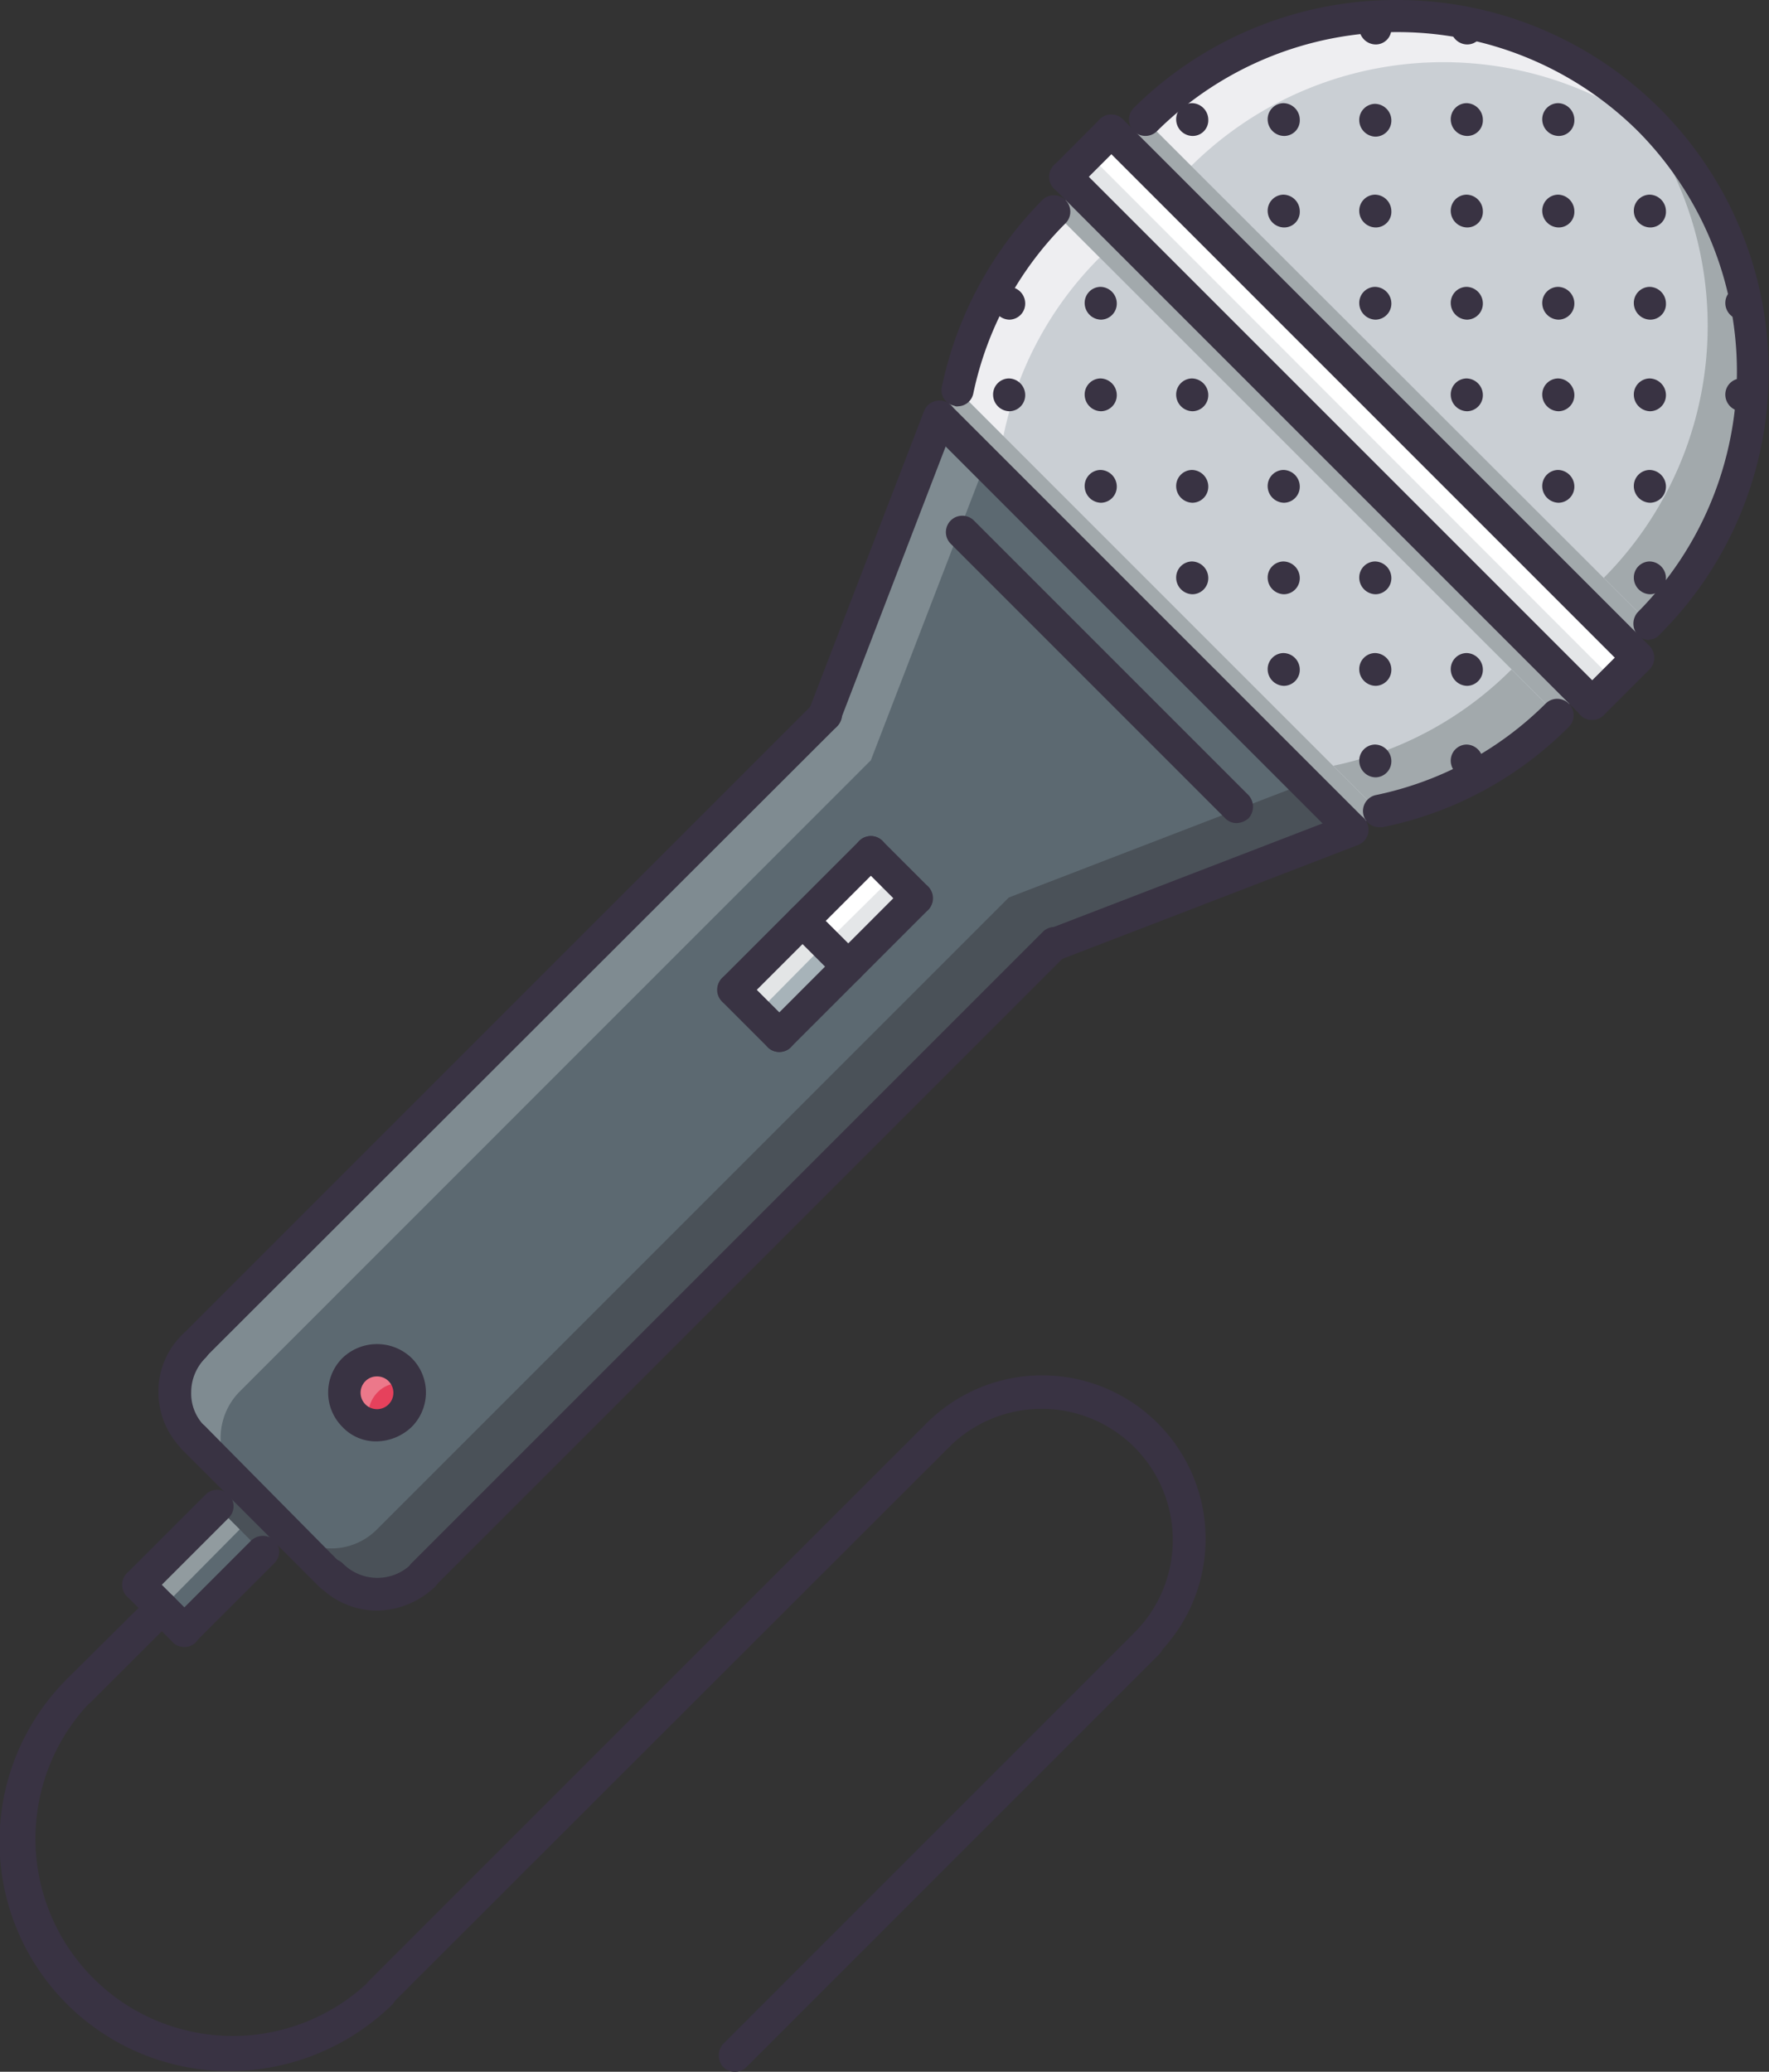 <svg xmlns="http://www.w3.org/2000/svg" xmlns:xlink="http://www.w3.org/1999/xlink" viewBox="0 0 20.494 24">
  <rect x="0" y="0" width="20.494" height="24" fill="#333333" stroke="none"/>
  <defs>
    <style>
      .cls-1 {
        fill: #e6415c;
      }

      .cls-2 {
        fill: #ec788a;
      }

      .cls-3 {
        fill: #e4e6e8;
      }

      .cls-4 {
        fill: #a7b3b9;
      }

      .cls-5 {
        fill: #5c6971;
      }

      .cls-6 {
        fill: #fff;
      }

      .cls-7 {
        fill: #7f8b91;
      }

      .cls-8 {
        fill: #ceccc9;
      }

      .cls-9 {
        fill: #4a5158;
      }

      .cls-10 {
        fill: #cacfd4;
      }

      .cls-11 {
        fill: #eeeef1;
      }

      .cls-12 {
        clip-path: url(#clip-path);
      }

      .cls-13 {
        fill: #a2a9ac;
      }

      .cls-14 {
        fill: #c2c1c0;
      }

      .cls-15 {
        fill: #393343;
      }

      .cls-16 {
        clip-path: url(#clip-path-3);
      }

      .cls-17 {
        fill: #a5a6a3;
      }

      .cls-18 {
        fill: #656a6f;
      }

      .cls-19 {
        fill: #3c4048;
      }

      .cls-20 {
        fill: #7f8789;
      }

      .cls-21 {
        fill: #b9bbbb;
      }

      .cls-22 {
        fill: #e3e5e6;
      }

      .cls-23 {
        fill: #cfd1d1;
      }

      .cls-24 {
        fill: #919b9f;
      }

      .cls-25 {
        fill: #838b8e;
      }
    </style>
    <clipPath id="clip-path">
      <rect id="Rectangle_447" data-name="Rectangle 447" width="20.495" height="24"/>
    </clipPath>
    <clipPath id="clip-path-3">
      <path id="Tracé_2396" data-name="Tracé 2396" d="M35.369,218.091h0l.261-.261h0l-.261.261m.071-.451-.34-.34h0l.34.34" transform="translate(-35.1 -217.3)"/>
    </clipPath>
  </defs>
  <g id="Karaoké_icon" data-name="Karaoké icon" transform="translate(0)">
    <path id="Tracé_2333" data-name="Tracé 2333" class="cls-1" d="M51.087,199.257a.375.375,0,1,1-.53,0,.382.382,0,0,1,.53,0" transform="translate(-46.458 -183.391)"/>
    <path id="Tracé_2334" data-name="Tracé 2334" class="cls-2" d="M50.685,199.836a.338.338,0,0,1-.166-.087l-.008-.008h0a.377.377,0,0,1-.111-.269.372.372,0,0,1,.111-.261.377.377,0,0,1,.269-.111.406.406,0,0,1,.269.111.377.377,0,0,1,.095.174.4.4,0,0,0-.1-.016.346.346,0,0,0-.253.1.376.376,0,0,0-.1.364" transform="translate(-46.412 -183.345)"/>
    <path id="Tracé_2335" data-name="Tracé 2335" class="cls-3" d="M118.821,125.33l-.791.8-.53-.53.791-.8.53.53" transform="translate(-108.202 -114.925)"/>
    <path id="Tracé_2336" data-name="Tracé 2336" class="cls-4" d="M107.4,135.691l.8-.791.53.53-.8.791-.53-.53" transform="translate(-98.901 -124.225)"/>
    <path id="Tracé_2337" data-name="Tracé 2337" class="cls-5" d="M28.134,72.753a.375.375,0,1,0-.53,0,.382.382,0,0,0,.53,0m4.4-4.4.8-.8.8-.8-.53-.53-.8.8-.8.8.53.53m6.631-2.382L35.715,67.3,28.4,74.62a.75.75,0,0,1-1.06,0l-1.591-1.59a.75.75,0,0,1,0-1.06l7.319-7.319,1.329-3.45,4.772,4.772" transform="translate(-23.505 -56.357)"/>
    <path id="Tracé_2338" data-name="Tracé 2338" class="cls-6" d="M26.352,204.96l-.53-.53a.743.743,0,0,1-.222-.53.743.743,0,0,0,.222.53l.522.522.008.008h0" transform="translate(-23.574 -187.765)"/>
    <path id="Tracé_2339" data-name="Tracé 2339" class="cls-7" d="M26.244,73.352l-.522-.522a.743.743,0,0,1-.222-.53.73.73,0,0,1,.222-.53l7.319-7.319L34.37,61l.53.53-1.329,3.45L26.252,72.3a.763.763,0,0,0-.008,1.052" transform="translate(-23.482 -56.173)"/>
    <path id="Tracé_2340" data-name="Tracé 2340" class="cls-8" d="M42.86,145.641a.736.736,0,0,1-.522-.214.745.745,0,0,0,1.052-.008L50.71,138.1l-7.319,7.319a.743.743,0,0,1-.53.222m-.53-.214h0l-.53-.53h0l.008.008.522.522h0" transform="translate(-38.492 -127.172)"/>
    <path id="Tracé_2341" data-name="Tracé 2341" class="cls-9" d="M42.952,124a.736.736,0,0,1-.522-.214l-.008-.008h0l-.522-.522a.745.745,0,0,0,1.052-.008l7.319-7.319,3.45-1.329.53.53L50.8,116.46h0l-7.319,7.319a.743.743,0,0,1-.53.222" transform="translate(-38.584 -105.532)"/>
    <path id="Tracé_2342" data-name="Tracé 2342" class="cls-3" d="M162.631,25.393l-.53.53-.135-.135-5.832-5.832L156,19.83l.53-.53.135.127,5.832,5.832.135.135" transform="translate(-143.656 -17.773)"/>
    <path id="Tracé_2343" data-name="Tracé 2343" class="cls-10" d="M145.114,33.432l-.261.269a4.089,4.089,0,0,1-2.065,1.116l-.317.214L137.7,30.259l.214-.324a4.089,4.089,0,0,1,1.116-2.065l.269-.269,5.816,5.832" transform="translate(-126.804 -25.416)"/>
    <path id="Tracé_2344" data-name="Tracé 2344" class="cls-6" d="M140.2,33.065h0A4.089,4.089,0,0,1,141.316,31h0a4.089,4.089,0,0,0-1.116,2.065" transform="translate(-129.106 -28.547)"/>
    <path id="Tracé_2345" data-name="Tracé 2345" class="cls-11" d="M140.73,33.6l-.53-.53A4.089,4.089,0,0,1,141.316,31l.53.53A4.089,4.089,0,0,0,140.73,33.6" transform="translate(-129.106 -28.547)"/>
    <path id="Tracé_2346" data-name="Tracé 2346" class="cls-8" d="M201.9,105.816h0a4.089,4.089,0,0,0,2.065-1.116h0a4.089,4.089,0,0,1-2.065,1.116" transform="translate(-185.924 -96.415)"/>
    <g id="Groupe_942" data-name="Groupe 942">
      <g id="Groupe_940" data-name="Groupe 940" class="cls-12">
        <path id="Tracé_2347" data-name="Tracé 2347" class="cls-13" d="M195.73,99.646l-.53-.53A4.089,4.089,0,0,0,197.265,98l.53.53a4.089,4.089,0,0,1-2.065,1.116h0" transform="translate(-179.754 -90.245)"/>
      </g>
      <g id="Groupe_941" data-name="Groupe 941" class="cls-12">
        <path id="Tracé_2348" data-name="Tracé 2348" class="cls-10" d="M170.5,9.412l-.269.269L164.4,3.849l.269-.269A4.124,4.124,0,0,1,170.5,9.412" transform="translate(-151.391 -2.187)"/>
      </g>
    </g>
    <path id="Tracé_2349" data-name="Tracé 2349" class="cls-6" d="M207.536,3.627l-.024-.024h0l-.008-.008A4.077,4.077,0,0,0,204.6,2.4h0a4.135,4.135,0,0,1,2.92,1.2c.008.008.008.016.016.024" transform="translate(-188.41 -2.21)"/>
    <path id="Tracé_2350" data-name="Tracé 2350" class="cls-11" d="M168.23,4.133l-.53-.53a4.146,4.146,0,0,1,5.832-.008c-.087-.087-.182-.166-.277-.245.079.095.158.2.229.3a4.145,4.145,0,0,0-5.254.483m5.325-.506-.024-.024h0c.016.008.016.016.024.024h0" transform="translate(-154.43 -2.21)"/>
    <path id="Tracé_2351" data-name="Tracé 2351" class="cls-8" d="M242.5,23.069c.079-.135.142-.269.206-.4a3.237,3.237,0,0,1-.206.4m.309-3.537a4.119,4.119,0,0,0-.91-1.432,4.119,4.119,0,0,1,.91,1.432" transform="translate(-222.759 -16.668)"/>
    <path id="Tracé_2352" data-name="Tracé 2352" class="cls-13" d="M235.33,23.708l-.53-.53a4.142,4.142,0,0,0,.483-5.254c.1.071.206.15.3.229h0c-.071-.087-.15-.174-.229-.253l.016.016a4.119,4.119,0,0,1,.91,1.432,4.208,4.208,0,0,1-.095,3.134c-.063.135-.127.269-.206.4a5.4,5.4,0,0,1-.649.823" transform="translate(-216.22 -16.484)"/>
    <path id="Tracé_2353" data-name="Tracé 2353" class="cls-8" d="M241.431,17.559c-.008,0-.008-.008,0,0-.008-.008-.008,0,0,0" transform="translate(-222.321 -16.166)"/>
    <path id="Tracé_2354" data-name="Tracé 2354" class="cls-14" d="M238.43,14.93c-.095-.079-.2-.158-.3-.229-.071-.1-.15-.206-.229-.3.095.079.19.158.277.245l.008.008h0l.024.024c.079.079.15.166.222.253" transform="translate(-219.075 -13.261)"/>
    <path id="Tracé_2355" data-name="Tracé 2355" class="cls-15" d="M145.59,42.38a.193.193,0,0,1-.19-.19.186.186,0,0,1,.182-.19h0a.193.193,0,0,1,.19.19.186.186,0,0,1-.182.19Z" transform="translate(-133.895 -38.677)"/>
    <path id="Tracé_2356" data-name="Tracé 2356" class="cls-15" d="M145.59,55.78a.193.193,0,0,1-.19-.19.186.186,0,0,1,.182-.19h0a.193.193,0,0,1,.19.19.186.186,0,0,1-.182.19Z" transform="translate(-133.895 -51.016)"/>
    <path id="Tracé_2357" data-name="Tracé 2357" class="cls-15" d="M158.99,42.38a.193.193,0,0,1-.19-.19.186.186,0,0,1,.182-.19h0a.193.193,0,0,1,.19.19.186.186,0,0,1-.182.19Z" transform="translate(-146.234 -38.677)"/>
    <path id="Tracé_2358" data-name="Tracé 2358" class="cls-15" d="M158.99,55.78a.193.193,0,0,1-.19-.19.186.186,0,0,1,.182-.19h0a.193.193,0,0,1,.19.19.186.186,0,0,1-.182.19Z" transform="translate(-146.234 -51.016)"/>
    <path id="Tracé_2359" data-name="Tracé 2359" class="cls-15" d="M158.99,69.18a.193.193,0,0,1-.19-.19.186.186,0,0,1,.182-.19h0a.193.193,0,0,1,.19.19.186.186,0,0,1-.182.19Z" transform="translate(-146.234 -63.356)"/>
    <path id="Tracé_2360" data-name="Tracé 2360" class="cls-15" d="M172.39,15.48a.193.193,0,0,1-.19-.19.186.186,0,0,1,.182-.19h0a.193.193,0,0,1,.19.19.181.181,0,0,1-.182.19Z" transform="translate(-158.574 -13.905)"/>
    <path id="Tracé_2361" data-name="Tracé 2361" class="cls-15" d="M172.39,55.78a.193.193,0,0,1-.19-.19.186.186,0,0,1,.182-.19h0a.193.193,0,0,1,.19.19.186.186,0,0,1-.182.19Z" transform="translate(-158.574 -51.016)"/>
    <path id="Tracé_2362" data-name="Tracé 2362" class="cls-15" d="M172.39,69.18a.193.193,0,0,1-.19-.19.186.186,0,0,1,.182-.19h0a.193.193,0,0,1,.19.19.186.186,0,0,1-.182.19Z" transform="translate(-158.574 -63.356)"/>
    <path id="Tracé_2363" data-name="Tracé 2363" class="cls-15" d="M172.39,82.58a.193.193,0,0,1-.19-.19.186.186,0,0,1,.182-.19h0a.193.193,0,0,1,.19.19.186.186,0,0,1-.182.19Z" transform="translate(-158.574 -75.696)"/>
    <path id="Tracé_2364" data-name="Tracé 2364" class="cls-15" d="M185.79,15.48a.193.193,0,0,1-.19-.19.186.186,0,0,1,.182-.19h0a.193.193,0,0,1,.19.19.181.181,0,0,1-.182.19Z" transform="translate(-170.914 -13.905)"/>
    <path id="Tracé_2365" data-name="Tracé 2365" class="cls-15" d="M185.79,28.88a.193.193,0,0,1-.19-.19.186.186,0,0,1,.182-.19h0a.193.193,0,0,1,.19.19.181.181,0,0,1-.182.19Z" transform="translate(-170.914 -26.245)"/>
    <path id="Tracé_2366" data-name="Tracé 2366" class="cls-15" d="M185.79,69.18a.193.193,0,0,1-.19-.19.186.186,0,0,1,.182-.19h0a.193.193,0,0,1,.19.19.186.186,0,0,1-.182.19Z" transform="translate(-170.914 -63.356)"/>
    <path id="Tracé_2367" data-name="Tracé 2367" class="cls-15" d="M185.79,82.58a.193.193,0,0,1-.19-.19.186.186,0,0,1,.182-.19h0a.193.193,0,0,1,.19.19.186.186,0,0,1-.182.19Z" transform="translate(-170.914 -75.696)"/>
    <path id="Tracé_2368" data-name="Tracé 2368" class="cls-15" d="M185.79,95.98a.193.193,0,0,1-.19-.19.186.186,0,0,1,.182-.19h0a.193.193,0,0,1,.19.19.186.186,0,0,1-.182.19Z" transform="translate(-170.914 -88.035)"/>
    <path id="Tracé_2369" data-name="Tracé 2369" class="cls-15" d="M199.19,2.08a.193.193,0,0,1-.19-.19.186.186,0,0,1,.182-.19h0a.193.193,0,0,1,.19.19.181.181,0,0,1-.182.19Z" transform="translate(-183.253 -1.565)"/>
    <path id="Tracé_2370" data-name="Tracé 2370" class="cls-15" d="M199.19,15.58a.193.193,0,0,1-.19-.19.186.186,0,0,1,.182-.19h0a.193.193,0,0,1,.19.19.186.186,0,0,1-.182.19Z" transform="translate(-183.253 -13.997)"/>
    <path id="Tracé_2371" data-name="Tracé 2371" class="cls-15" d="M199.19,28.88a.193.193,0,0,1-.19-.19.186.186,0,0,1,.182-.19h0a.193.193,0,0,1,.19.19.181.181,0,0,1-.182.19Z" transform="translate(-183.253 -26.245)"/>
    <path id="Tracé_2372" data-name="Tracé 2372" class="cls-15" d="M199.19,42.38a.193.193,0,0,1-.19-.19.186.186,0,0,1,.182-.19h0a.193.193,0,0,1,.19.19.186.186,0,0,1-.182.19Z" transform="translate(-183.253 -38.677)"/>
    <path id="Tracé_2373" data-name="Tracé 2373" class="cls-15" d="M199.19,82.58a.193.193,0,0,1-.19-.19.186.186,0,0,1,.182-.19h0a.193.193,0,0,1,.19.19.186.186,0,0,1-.182.19Z" transform="translate(-183.253 -75.696)"/>
    <path id="Tracé_2374" data-name="Tracé 2374" class="cls-15" d="M199.19,95.98a.193.193,0,0,1-.19-.19.186.186,0,0,1,.182-.19h0a.193.193,0,0,1,.19.19.186.186,0,0,1-.182.19Z" transform="translate(-183.253 -88.035)"/>
    <path id="Tracé_2375" data-name="Tracé 2375" class="cls-15" d="M199.19,109.38a.193.193,0,0,1-.19-.19.186.186,0,0,1,.182-.19h0a.193.193,0,0,1,.19.19.186.186,0,0,1-.182.19Z" transform="translate(-183.253 -100.375)"/>
    <path id="Tracé_2376" data-name="Tracé 2376" class="cls-15" d="M212.59,2.08a.193.193,0,0,1-.19-.19.186.186,0,0,1,.182-.19h0a.193.193,0,0,1,.19.19.181.181,0,0,1-.182.19Z" transform="translate(-195.593 -1.565)"/>
    <path id="Tracé_2377" data-name="Tracé 2377" class="cls-15" d="M212.59,15.48a.193.193,0,0,1-.19-.19.186.186,0,0,1,.182-.19h0a.193.193,0,0,1,.19.19.181.181,0,0,1-.182.19Z" transform="translate(-195.593 -13.905)"/>
    <path id="Tracé_2378" data-name="Tracé 2378" class="cls-15" d="M212.59,28.88a.193.193,0,0,1-.19-.19.186.186,0,0,1,.182-.19h0a.193.193,0,0,1,.19.19.181.181,0,0,1-.182.19Z" transform="translate(-195.593 -26.245)"/>
    <path id="Tracé_2379" data-name="Tracé 2379" class="cls-15" d="M212.59,42.38a.193.193,0,0,1-.19-.19.186.186,0,0,1,.182-.19h0a.193.193,0,0,1,.19.19.186.186,0,0,1-.182.19Z" transform="translate(-195.593 -38.677)"/>
    <path id="Tracé_2380" data-name="Tracé 2380" class="cls-15" d="M212.59,55.78a.193.193,0,0,1-.19-.19.186.186,0,0,1,.182-.19h0a.193.193,0,0,1,.19.19.186.186,0,0,1-.182.19Z" transform="translate(-195.593 -51.016)"/>
    <path id="Tracé_2381" data-name="Tracé 2381" class="cls-15" d="M212.59,95.98a.193.193,0,0,1-.19-.19.186.186,0,0,1,.182-.19h0a.193.193,0,0,1,.19.19.186.186,0,0,1-.182.19Z" transform="translate(-195.593 -88.035)"/>
    <path id="Tracé_2382" data-name="Tracé 2382" class="cls-15" d="M212.59,109.38a.193.193,0,0,1-.19-.19.186.186,0,0,1,.182-.19h0a.193.193,0,0,1,.19.19.186.186,0,0,1-.182.19Z" transform="translate(-195.593 -100.375)"/>
    <path id="Tracé_2383" data-name="Tracé 2383" class="cls-15" d="M225.99,15.48a.193.193,0,0,1-.19-.19.186.186,0,0,1,.182-.19h0a.193.193,0,0,1,.19.19.181.181,0,0,1-.182.19Z" transform="translate(-207.933 -13.905)"/>
    <path id="Tracé_2384" data-name="Tracé 2384" class="cls-15" d="M225.99,28.88a.193.193,0,0,1-.19-.19.186.186,0,0,1,.182-.19h0a.193.193,0,0,1,.19.19.181.181,0,0,1-.182.19Z" transform="translate(-207.933 -26.245)"/>
    <path id="Tracé_2385" data-name="Tracé 2385" class="cls-15" d="M225.99,42.38a.193.193,0,0,1-.19-.19.186.186,0,0,1,.182-.19h0a.193.193,0,0,1,.19.19.186.186,0,0,1-.182.19Z" transform="translate(-207.933 -38.677)"/>
    <path id="Tracé_2386" data-name="Tracé 2386" class="cls-15" d="M225.99,55.78a.193.193,0,0,1-.19-.19.186.186,0,0,1,.182-.19h0a.193.193,0,0,1,.19.19.186.186,0,0,1-.182.19Z" transform="translate(-207.933 -51.016)"/>
    <path id="Tracé_2387" data-name="Tracé 2387" class="cls-15" d="M225.99,69.18a.193.193,0,0,1-.19-.19.186.186,0,0,1,.182-.19h0a.193.193,0,0,1,.19.19.186.186,0,0,1-.182.19Z" transform="translate(-207.933 -63.356)"/>
    <path id="Tracé_2388" data-name="Tracé 2388" class="cls-15" d="M239.39,28.88a.193.193,0,0,1-.19-.19.186.186,0,0,1,.182-.19h0a.193.193,0,0,1,.19.19.181.181,0,0,1-.182.19Z" transform="translate(-220.272 -26.245)"/>
    <path id="Tracé_2389" data-name="Tracé 2389" class="cls-15" d="M239.39,42.38a.193.193,0,0,1-.19-.19.186.186,0,0,1,.182-.19h0a.193.193,0,0,1,.19.19.181.181,0,0,1-.182.19Z" transform="translate(-220.272 -38.677)"/>
    <path id="Tracé_2390" data-name="Tracé 2390" class="cls-15" d="M239.39,55.78a.193.193,0,0,1-.19-.19.186.186,0,0,1,.182-.19h0a.193.193,0,0,1,.19.19.186.186,0,0,1-.182.19Z" transform="translate(-220.272 -51.016)"/>
    <path id="Tracé_2391" data-name="Tracé 2391" class="cls-15" d="M239.39,69.18a.193.193,0,0,1-.19-.19.186.186,0,0,1,.182-.19h0a.193.193,0,0,1,.19.19.186.186,0,0,1-.182.19Z" transform="translate(-220.272 -63.356)"/>
    <path id="Tracé_2392" data-name="Tracé 2392" class="cls-15" d="M239.39,82.58a.193.193,0,0,1-.19-.19.186.186,0,0,1,.182-.19h0a.193.193,0,0,1,.19.19.186.186,0,0,1-.182.19Z" transform="translate(-220.272 -75.696)"/>
    <path id="Tracé_2393" data-name="Tracé 2393" class="cls-15" d="M252.79,42.38a.193.193,0,0,1-.19-.19.186.186,0,0,1,.182-.19h0a.193.193,0,0,1,.19.19.181.181,0,0,1-.182.19Z" transform="translate(-232.612 -38.677)"/>
    <path id="Tracé_2394" data-name="Tracé 2394" class="cls-15" d="M252.79,55.78a.193.193,0,0,1-.19-.19.186.186,0,0,1,.182-.19h0a.193.193,0,0,1,.19.19.181.181,0,0,1-.182.19Z" transform="translate(-232.612 -51.016)"/>
    <path id="Tracé_2395" data-name="Tracé 2395" class="cls-5" d="M21.471,217.3l.53.53-1.171,1.163-.53-.53,1.171-1.163" transform="translate(-18.694 -200.105)"/>
    <g id="Groupe_944" data-name="Groupe 944" transform="translate(2.777 17.195)">
      <g id="Groupe_943" data-name="Groupe 943" class="cls-16">
        <rect id="Rectangle_449" data-name="Rectangle 449" class="cls-8" width="0.53" height="0.791" transform="translate(0)"/>
      </g>
    </g>
    <path id="Tracé_2397" data-name="Tracé 2397" class="cls-9" d="M35.63,217.83h0l-.19-.19-.34-.34h0l.53.53h0" transform="translate(-32.323 -200.105)"/>
    <path id="Tracé_2398" data-name="Tracé 2398" class="cls-17" d="M41.8,224h0" transform="translate(-38.492 -206.275)"/>
    <path id="Tracé_2399" data-name="Tracé 2399" class="cls-9" d="M32.33,218.091l-.269-.269h0l-.261-.261h0l.261-.261.34.34.19.19-.261.261" transform="translate(-29.284 -200.105)"/>
    <path id="Tracé_2400" data-name="Tracé 2400" class="cls-8" d="M142.372,62.1h0l.317-.214h0l-.317.214m-.53-.53-2.651-2.651,2.651,2.651h0M137.6,57.324h0l.214-.324-.214.324" transform="translate(-126.712 -52.49)"/>
    <path id="Tracé_2401" data-name="Tracé 2401" class="cls-9" d="M142.372,65.879h0m-.53-.53-3.711-3.711h0l1.06,1.06,2.651,2.651h0M137.6,61.1h0" transform="translate(-126.712 -56.265)"/>
    <path id="Tracé_2402" data-name="Tracé 2402" class="cls-18" d="M138.13,61.63l-.53-.53.53.53h0" transform="translate(-126.712 -56.265)"/>
    <path id="Tracé_2403" data-name="Tracé 2403" class="cls-17" d="M191.73,115.33l-.53-.53h0l.53.53" transform="translate(-176.07 -105.716)"/>
    <path id="Tracé_2404" data-name="Tracé 2404" class="cls-19" d="M191.73,115.33l-.53-.53h0l.53.53h0" transform="translate(-176.07 -105.716)"/>
    <path id="Tracé_2405" data-name="Tracé 2405" class="cls-13" d="M142.372,62.2h0l-.53-.53-2.651-2.659-1.06-1.06-.53-.53h0l.206-.317,4.352,4.352h0l.53.53-.317.214" transform="translate(-126.712 -52.582)"/>
    <path id="Tracé_2406" data-name="Tracé 2406" class="cls-17" d="M201.9,118.8h0" transform="translate(-185.924 -109.399)"/>
    <path id="Tracé_2407" data-name="Tracé 2407" class="cls-20" d="M195.73,112.63l-.53-.53h0l.53.53h0" transform="translate(-179.754 -103.23)"/>
    <path id="Tracé_2408" data-name="Tracé 2408" class="cls-8" d="M160.4,33.432,154.569,27.6l-.269.269h0l.269-.269h0l5.832,5.832" transform="translate(-142.09 -25.416)"/>
    <path id="Tracé_2409" data-name="Tracé 2409" class="cls-21" d="M163.532,33.432,157.7,27.6h0l5.832,5.832h0" transform="translate(-145.221 -25.416)"/>
    <path id="Tracé_2410" data-name="Tracé 2410" class="cls-13" d="M160.132,33.7,154.3,27.869l.269-.269,5.832,5.832-.269.269" transform="translate(-142.09 -25.416)"/>
    <path id="Tracé_2411" data-name="Tracé 2411" class="cls-8" d="M170.232,23.693h0L164.4,17.861l5.832,5.832h0M164.4,17.861h0l.261-.261-.261.261" transform="translate(-151.391 -16.207)"/>
    <path id="Tracé_2412" data-name="Tracé 2412" class="cls-21" d="M170.232,26.74,164.4,20.9h0l5.832,5.832v.008" transform="translate(-151.391 -19.246)"/>
    <path id="Tracé_2413" data-name="Tracé 2413" class="cls-13" d="M170.232,23.693,164.4,17.861l.261-.261,5.84,5.832-.269.261" transform="translate(-151.391 -16.207)"/>
    <path id="Tracé_2414" data-name="Tracé 2414" class="cls-6" d="M159.661,19.3l6.1,6.093-.269.269-6.093-6.1Z" transform="translate(-146.787 -17.773)"/>
    <path id="Tracé_2415" data-name="Tracé 2415" class="cls-6" d="M117.761,125.86l-.261-.261.791-.8.269.269-.8.791" transform="translate(-108.202 -114.925)"/>
    <path id="Tracé_2416" data-name="Tracé 2416" class="cls-6" d="M107.4,135.691h0l.8-.791h0l.261.261h0l-.261-.261-.8.791" transform="translate(-98.901 -124.225)"/>
    <path id="Tracé_2417" data-name="Tracé 2417" class="cls-22" d="M107.669,135.96l-.269-.269.8-.791.261.261-.791.8" transform="translate(-98.901 -124.225)"/>
    <path id="Tracé_2418" data-name="Tracé 2418" class="cls-23" d="M107.4,135.691h0l.8-.791h0l-.8.791" transform="translate(-98.901 -124.225)"/>
    <path id="Tracé_2419" data-name="Tracé 2419" class="cls-6" d="M117.761,135.161l-.261-.261h0l.261.261h0" transform="translate(-108.202 -124.225)"/>
    <path id="Tracé_2420" data-name="Tracé 2420" class="cls-24" d="M20.569,221.771,20.3,221.5l.91-.9.261.261-.9.91" transform="translate(-18.694 -203.144)"/>
    <path id="Tracé_2421" data-name="Tracé 2421" class="cls-25" d="M32.061,220.861,31.8,220.6h0l.261.261h0" transform="translate(-29.284 -203.144)"/>
    <path id="Tracé_2422" data-name="Tracé 2422" class="cls-15" d="M199.728,103.811a.186.186,0,0,1-.182-.15.189.189,0,0,1,.142-.222,3.912,3.912,0,0,0,1.97-1.06.19.19,0,0,1,.269.269,4.228,4.228,0,0,1-2.16,1.163Z" transform="translate(-183.752 -94.228)"/>
    <path id="Tracé_2423" data-name="Tracé 2423" class="cls-15" d="M171.353,7.414a.185.185,0,0,1-.135-.055.2.2,0,0,1,0-.269,3.955,3.955,0,0,0,0-5.571,3.955,3.955,0,0,0-5.571,0,.19.19,0,0,1-.269-.269A4.31,4.31,0,0,1,168.433,0a4.3,4.3,0,0,1,4.3,4.3,4.285,4.285,0,0,1-1.258,3.046.165.165,0,0,1-.127.063Z" transform="translate(-152.243)"/>
    <path id="Tracé_2424" data-name="Tracé 2424" class="cls-15" d="M138.024,31.068a.071.071,0,0,1-.04-.008.183.183,0,0,1-.142-.222,4.348,4.348,0,0,1,1.163-2.16.19.19,0,0,1,.269.269,3.925,3.925,0,0,0-1.068,1.97.186.186,0,0,1-.182.15Z" transform="translate(-126.93 -26.36)"/>
    <path id="Tracé_2425" data-name="Tracé 2425" class="cls-15" d="M140.184,63.874a.185.185,0,0,1-.135-.055l-4.772-4.772a.19.19,0,0,1,.269-.269l4.772,4.772a.2.2,0,0,1,0,.269.185.185,0,0,1-.135.055Z" transform="translate(-124.525 -54.078)"/>
    <path id="Tracé_2426" data-name="Tracé 2426" class="cls-15" d="M141.894,79.084a.185.185,0,0,1-.135-.055l-3.181-3.181a.19.19,0,0,1,.269-.269l3.181,3.181a.2.2,0,0,1,0,.269.224.224,0,0,1-.135.055Z" transform="translate(-127.564 -69.549)"/>
    <path id="Tracé_2427" data-name="Tracé 2427" class="cls-15" d="M118.568,62.508a.231.231,0,0,1-.071-.016.2.2,0,0,1-.111-.245l1.329-3.45a.19.19,0,1,1,.356.135l-1.329,3.458a.181.181,0,0,1-.174.119Z" transform="translate(-109.01 -54.034)"/>
    <path id="Tracé_2428" data-name="Tracé 2428" class="cls-15" d="M152.113,120.732a.181.181,0,0,1-.174-.119.187.187,0,0,1,.111-.245l3.45-1.329a.19.19,0,0,1,.135.356l-3.45,1.329c-.024,0-.047.008-.071.008Z" transform="translate(-139.903 -109.606)"/>
    <path id="Tracé_2429" data-name="Tracé 2429" class="cls-15" d="M26.213,109.922a.185.185,0,0,1-.135-.055.2.2,0,0,1,0-.269l7.319-7.319a.19.19,0,0,1,.269.269l-7.327,7.319a.157.157,0,0,1-.127.055Z" transform="translate(-23.966 -94.136)"/>
    <path id="Tracé_2430" data-name="Tracé 2430" class="cls-15" d="M59.713,143.422a.185.185,0,0,1-.135-.055.2.2,0,0,1,0-.269l7.319-7.319a.19.19,0,0,1,.269.269l-7.319,7.319a.185.185,0,0,1-.135.055Z" transform="translate(-54.815 -124.985)"/>
    <path id="Tracé_2431" data-name="Tracé 2431" class="cls-15" d="M166.614,23.3a.185.185,0,0,1-.135-.055l-6.1-6.1a.19.19,0,0,1,.269-.269l6.1,6.1a.2.2,0,0,1,0,.269.185.185,0,0,1-.135.055Z" transform="translate(-147.639 -15.494)"/>
    <path id="Tracé_2432" data-name="Tracé 2432" class="cls-15" d="M159.914,30a.185.185,0,0,1-.135-.055l-6.1-6.1a.19.19,0,1,1,.269-.269l6.1,6.1a.2.2,0,0,1,0,.269.185.185,0,0,1-.135.055Z" transform="translate(-141.469 -21.663)"/>
    <path id="Tracé_2433" data-name="Tracé 2433" class="cls-15" d="M153.813,17.733a.185.185,0,0,1-.135-.055.2.2,0,0,1,0-.269l.53-.53a.19.19,0,0,1,.269.269l-.53.53a.185.185,0,0,1-.135.055Z" transform="translate(-141.469 -15.494)"/>
    <path id="Tracé_2434" data-name="Tracé 2434" class="cls-15" d="M230.913,94.833a.185.185,0,0,1-.135-.055.2.2,0,0,1,0-.269l.53-.53a.19.19,0,0,1,.269.269l-.53.53a.185.185,0,0,1-.135.055Z" transform="translate(-212.468 -86.493)"/>
    <path id="Tracé_2435" data-name="Tracé 2435" class="cls-15" d="M23.611,196.163a.185.185,0,0,1-.135-.055.94.94,0,0,1-.277-.665.921.921,0,0,1,.277-.665.19.19,0,0,1,.269.269.563.563,0,0,0-.166.4.532.532,0,0,0,.166.4.2.2,0,0,1,0,.269.185.185,0,0,1-.135.055Z" transform="translate(-21.364 -179.317)"/>
    <path id="Tracé_2436" data-name="Tracé 2436" class="cls-15" d="M46.843,228.824a.948.948,0,0,1-.665-.277.19.19,0,1,1,.269-.269.564.564,0,0,0,.8,0,.19.19,0,0,1,.269.269,1,1,0,0,1-.673.277Z" transform="translate(-42.475 -210.166)"/>
    <path id="Tracé_2437" data-name="Tracé 2437" class="cls-15" d="M27.8,210.093a.185.185,0,0,1-.135-.055l-1.591-1.591a.19.19,0,0,1,.269-.269l1.583,1.6a.2.2,0,0,1,0,.269.18.18,0,0,1-.127.047Z" transform="translate(-23.966 -191.656)"/>
    <path id="Tracé_2438" data-name="Tracé 2438" class="cls-15" d="M48.662,197.149a.185.185,0,0,0-.135.055.19.19,0,1,0,.269,0,.185.185,0,0,0-.135-.055Zm0,.752a.532.532,0,0,1-.4-.166.564.564,0,0,1,0-.8.578.578,0,0,1,.8,0,.564.564,0,0,1,0,.8.6.6,0,0,1-.4.166Z" transform="translate(-44.294 -181.204)"/>
    <path id="Tracé_2439" data-name="Tracé 2439" class="cls-15" d="M125.843,123.333a.185.185,0,0,1-.135-.055l-.53-.53a.19.19,0,1,1,.269-.269l.53.53a.2.2,0,0,1,0,.269.224.224,0,0,1-.135.055Z" transform="translate(-115.224 -112.738)"/>
    <path id="Tracé_2440" data-name="Tracé 2440" class="cls-15" d="M111.913,131.093a.185.185,0,0,1-.135-.055.2.2,0,0,1,0-.269l1.59-1.591a.19.19,0,0,1,.269.269l-1.591,1.591a.185.185,0,0,1-.135.055Z" transform="translate(-102.884 -118.907)"/>
    <path id="Tracé_2441" data-name="Tracé 2441" class="cls-15" d="M105.743,143.433a.185.185,0,0,1-.135-.055l-.53-.53a.19.19,0,0,1,.269-.269l.53.53a.2.2,0,0,1,0,.269.185.185,0,0,1-.135.055Z" transform="translate(-96.714 -131.247)"/>
    <path id="Tracé_2442" data-name="Tracé 2442" class="cls-15" d="M105.213,124.393a.185.185,0,0,1-.135-.055.2.2,0,0,1,0-.269l1.591-1.59a.19.19,0,1,1,.269.269l-1.59,1.59a.225.225,0,0,1-.135.055Z" transform="translate(-96.714 -112.738)"/>
    <g id="Groupe_947" data-name="Groupe 947">
      <g id="Groupe_945" data-name="Groupe 945" class="cls-12">
        <path id="Tracé_2443" data-name="Tracé 2443" class="cls-15" d="M115.843,133.333a.185.185,0,0,1-.135-.055l-.53-.53a.19.19,0,0,1,.269-.269l.53.53a.2.2,0,0,1,0,.269.185.185,0,0,1-.135.055Z" transform="translate(-106.015 -121.946)"/>
      </g>
      <g id="Groupe_946" data-name="Groupe 946" class="cls-12">
        <path id="Tracé_2444" data-name="Tracé 2444" class="cls-15" d="M2.636,249.72a2.659,2.659,0,0,1-1.883-4.542.19.19,0,0,1,.269.269,2.286,2.286,0,0,0,3.228,3.236.19.19,0,1,1,.269.269,2.706,2.706,0,0,1-1.883.768Z" transform="translate(0.023 -225.728)"/>
      </g>
    </g>
    <path id="Tracé_2445" data-name="Tracé 2445" class="cls-15" d="M137.634,204.615a.185.185,0,0,1-.135-.055.2.2,0,0,1,0-.269,1.519,1.519,0,0,0-2.152-2.144.19.19,0,0,1-.269-.269,1.894,1.894,0,0,1,2.682,2.675.165.165,0,0,1-.127.063Z" transform="translate(-124.341 -185.394)"/>
    <path id="Tracé_2446" data-name="Tracé 2446" class="cls-15" d="M18.113,219.413a.185.185,0,0,1-.135-.055.2.2,0,0,1,0-.269l.91-.91a.19.19,0,0,1,.269.269l-.91.91a.185.185,0,0,1-.135.055Z" transform="translate(-16.507 -200.865)"/>
    <path id="Tracé_2447" data-name="Tracé 2447" class="cls-15" d="M24.813,226.113a.185.185,0,0,1-.135-.055.2.2,0,0,1,0-.269l.91-.91a.2.2,0,0,1,.269,0,.186.186,0,0,1,0,.261l-.91.91a.167.167,0,0,1-.135.063Z" transform="translate(-22.676 -207.035)"/>
    <path id="Tracé_2448" data-name="Tracé 2448" class="cls-15" d="M18.643,230.533a.185.185,0,0,1-.135-.055l-.53-.53a.19.19,0,1,1,.269-.269l.53.53a.2.2,0,0,1,0,.269.185.185,0,0,1-.135.055Z" transform="translate(-16.507 -211.455)"/>
    <path id="Tracé_2449" data-name="Tracé 2449" class="cls-15" d="M9.313,234.36a.185.185,0,0,1-.135-.055.2.2,0,0,1,0-.269l.965-.957a.19.19,0,0,1,.269.269l-.957.957a.217.217,0,0,1-.142.055Z" transform="translate(-8.403 -214.586)"/>
    <path id="Tracé_2450" data-name="Tracé 2450" class="cls-15" d="M53.513,214.56a.185.185,0,0,1-.135-.055.2.2,0,0,1,0-.269l6.457-6.457a.19.19,0,0,1,.269.269L53.647,214.5a.185.185,0,0,1-.135.055Z" transform="translate(-49.105 -191.288)"/>
    <path id="Tracé_2451" data-name="Tracé 2451" class="cls-15" d="M105.413,243.282a.185.185,0,0,1-.135-.055.2.2,0,0,1,0-.269l4.779-4.779a.19.19,0,1,1,.269.269l-4.779,4.779a.185.185,0,0,1-.135.055Z" transform="translate(-96.899 -219.282)"/>
  </g>
</svg>
